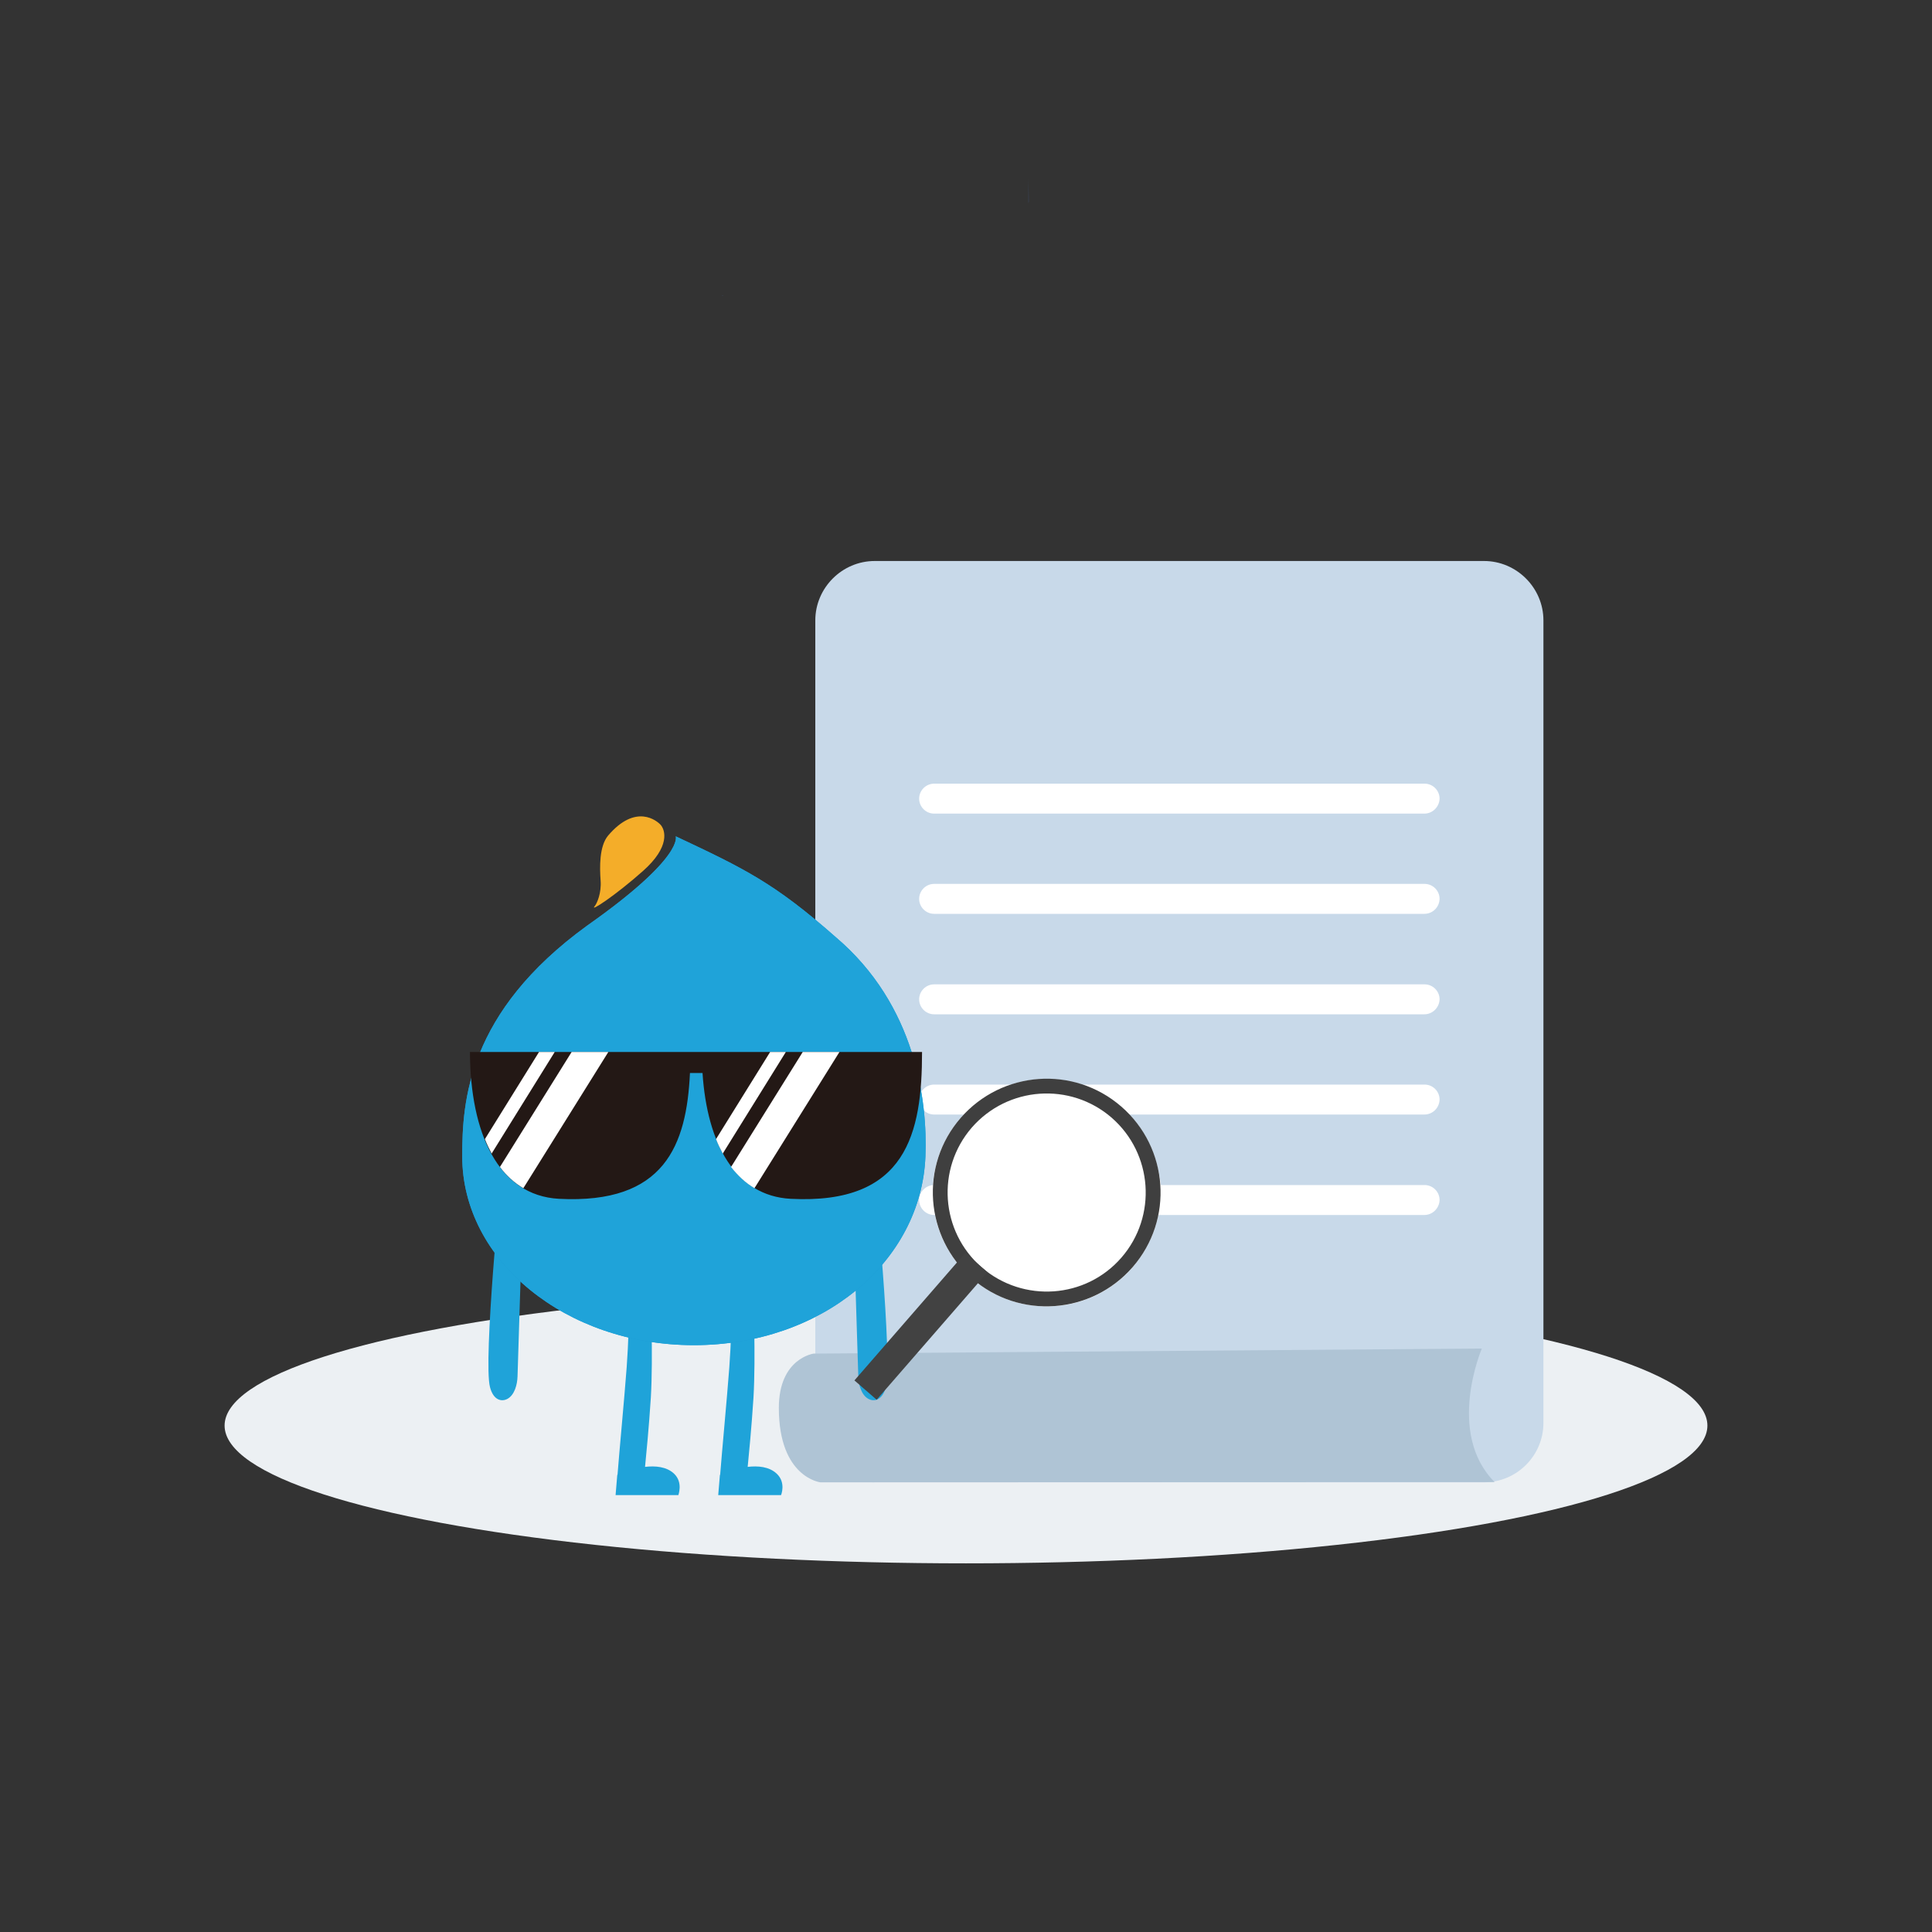 <?xml version="1.0" standalone="no"?><!DOCTYPE svg PUBLIC "-//W3C//DTD SVG 1.1//EN" "http://www.w3.org/Graphics/SVG/1.1/DTD/svg11.dtd"><svg t="1536288489063" class="icon" style="" viewBox="0 0 1024 1024" version="1.1" xmlns="http://www.w3.org/2000/svg" p-id="4831" xmlns:xlink="http://www.w3.org/1999/xlink" width="128" height="128"><rect x="0" y="0" width="1024" height="1024" fill="#333333" stroke="none"/><defs><style type="text/css"></style></defs><path d="M383.104 156.8c-0.512-0.512-0.128 0.256 0 0z m162.048-62.464v13.44c0.128-0.384 0-4.224 0-13.44z m0 0" fill="#5386EC" p-id="4832"></path><path d="M119.04 755.584c0 26.112 74.88 50.176 196.48 63.232 121.6 13.056 271.36 13.056 392.96 0s196.48-37.12 196.48-63.232-74.88-50.176-196.48-63.232c-121.6-13.056-271.36-13.056-392.96 0S119.04 729.472 119.04 755.584z m0 0" fill="#ECF0F3" p-id="4833"></path><path d="M786.56 785.664H463.616c-17.28 0-31.488-14.208-31.488-31.488V328.832c0-17.28 14.208-31.488 31.488-31.488h322.944c17.28 0 31.488 14.208 31.488 31.488v425.344c0 17.408-14.208 31.488-31.488 31.488z m0 0" fill="#C8D9E9" p-id="4834"></path><path d="M754.944 431.232h-259.84c-4.352 0-7.936-3.584-7.936-7.936 0-4.352 3.584-7.936 7.936-7.936h259.968c4.352 0 7.936 3.584 7.936 7.936-0.128 4.352-3.712 7.936-8.064 7.936z m0 53.12h-259.84c-4.352 0-7.936-3.584-7.936-7.936 0-4.352 3.584-7.936 7.936-7.936h259.968c4.352 0 7.936 3.584 7.936 7.936-0.128 4.48-3.712 7.936-8.064 7.936z m0 53.248h-259.84c-4.352 0-7.936-3.584-7.936-7.936 0-4.352 3.584-7.936 7.936-7.936h259.968c4.352 0 7.936 3.584 7.936 7.936-0.128 4.352-3.712 7.936-8.064 7.936z m0 53.12h-259.84c-4.352 0-7.936-3.584-7.936-7.936 0-4.352 3.584-7.936 7.936-7.936h259.968c4.352 0 7.936 3.584 7.936 7.936-0.128 4.48-3.712 7.936-8.064 7.936z m0 53.248h-259.84c-4.352 0-7.936-3.584-7.936-7.936 0-4.352 3.584-7.936 7.936-7.936h259.968c4.352 0 7.936 3.584 7.936 7.936-0.128 4.352-3.712 7.936-8.064 7.936z m0 0" fill="#FFFFFF" p-id="4835"></path><path d="M431.232 717.44l354.176-2.688s-19.2 44.672 6.784 70.784l-357.376 0.128s-22.016-2.56-22.016-39.424c0-26.368 18.432-28.8 18.432-28.8z m0 0" fill="#AFC4D5" p-id="4836"></path><path d="M357.248 781.056c-3.968-3.712-9.856-4.224-15.36-3.584 0.64-6.528 2.048-20.864 3.072-36.736 1.28-21.76-0.128-55.424-0.128-55.424h-11.904s1.152 12.032-0.768 39.296c-1.28 17.024-3.968 45.312-4.864 57.088h-0.128l-0.896 10.752h33.28c-0.128 0.128 2.688-6.656-2.304-11.392z m54.4 0c-3.968-3.712-9.856-4.224-15.36-3.584 0.64-6.528 2.048-20.864 3.072-36.736 1.28-21.76-0.128-55.424-0.128-55.424h-11.904s1.152 12.032-0.768 39.296c-1.28 17.024-3.968 45.312-4.864 57.088h-0.128l-0.896 10.752h33.28c0 0.128 2.816-6.656-2.304-11.392z m-145.92-158.08s-9.728 98.304-6.016 112.256c1.792 6.912 6.144 7.936 9.344 6.144 3.584-2.048 5.12-7.296 5.248-11.904l3.328-106.496h-11.904z m197.76 0s9.728 98.304 6.016 112.256c-1.792 6.912-6.144 7.936-9.344 6.144-3.584-2.048-5.12-7.296-5.248-11.904l-3.328-106.496h11.904z m0 0" fill="#1FA3D9" p-id="4837"></path><path d="M490.496 612.864c-2.176 55.936-54.912 100.096-122.752 100.096-67.84 0-122.752-44.8-122.752-100.096 0-29.056 2.816-76.288 66.176-122.24 51.84-36.48 46.976-47.36 46.976-47.36 36.736 17.28 52.352 24.832 84.736 53.376 42.624 36.096 48.768 87.04 47.616 116.224z m0 0" fill="#1B98D4" p-id="4838"></path><path d="M490.496 612.864c-2.176 55.936-54.912 100.096-122.752 100.096-67.84 0-122.752-44.8-122.752-100.096 0-29.056 2.816-76.288 66.176-122.24 51.84-36.48 46.976-47.36 46.976-47.36 36.736 17.28 52.352 24.832 84.736 53.376 42.624 36.096 48.768 87.04 47.616 116.224z m0 0" fill="#1FA3D9" p-id="4839"></path><path d="M350.208 437.248c2.304 2.688 5.248 11.392-9.472 24.448-14.72 13.056-28.288 21.888-25.6 18.688 1.28-1.536 3.712-7.04 3.2-13.696-0.512-6.912-0.768-18.176 3.968-23.808 14.72-17.28 25.984-7.808 27.904-5.632z m0 0" fill="#F4AD29" p-id="4840"></path><path d="M373.504 557.568h-124.416c0.128 43.008 14.976 76.032 47.104 77.824 56.192 2.944 67.712-28.544 69.504-66.688h6.656c2.432 37.504 17.408 65.152 46.72 66.688 61.568 3.2 69.632-34.816 69.632-77.824h-115.2z m0 0" fill="#231815" p-id="4841"></path><path d="M416.512 557.568h-8.32l-28.544 45.952-0.128 0.256c1.024 2.688 2.304 5.248 3.584 7.68l0.256-0.512 33.152-53.376z m28.416 0h-19.456l-37.504 60.16-0.512 0.768c3.584 4.608 7.68 8.448 12.416 11.264l0.896-1.408 44.16-70.784z m0 0M294.016 557.568h-8.32l-28.544 45.952-0.128 0.256c1.024 2.688 2.304 5.248 3.584 7.68l0.256-0.512 33.152-53.376z m28.416 0h-19.456l-37.504 60.16-0.512 0.768c3.456 4.608 7.68 8.448 12.416 11.264l0.896-1.408 44.16-70.784z m0 0M515.328 677.632c16.256 14.08 38.784 18.432 59.136 11.52 20.352-7.04 35.456-24.448 39.552-45.568 4.096-21.12-3.456-42.88-19.712-56.96s-38.784-18.432-59.264-11.52c-20.352 7.04-35.456 24.448-39.552 45.568-3.968 20.992 3.456 42.752 19.84 56.96z m0 0" fill="#FFFFFF" p-id="4842"></path><path d="M600.32 671.616c-21.888 25.088-59.904 27.904-85.12 6.016-25.216-21.888-27.904-59.904-6.016-85.12" fill="#FFFFFF" p-id="4843"></path><path d="M495.36 630.656c2.432-33.152 31.36-58.112 64.512-55.68 33.152 2.432 58.112 31.36 55.68 64.512" fill="#FFFFFF" p-id="4844"></path><path d="M594.304 586.496c-25.216-21.888-63.232-19.072-85.12 6.016s-19.072 63.232 6.016 85.12 63.232 19.072 85.12-6.016c21.888-25.216 19.2-63.232-6.016-85.12z m-73.984 85.248c-21.888-19.072-24.192-52.224-5.248-74.112 19.072-21.888 52.224-24.192 74.112-5.248 21.888 19.072 24.192 52.224 5.248 74.112-18.944 21.888-52.096 24.192-74.112 5.248z m0 0" fill="#3F3F3F" p-id="4845"></path><path d="M511.616 664.064l11.776 10.24-58.752 67.584-11.776-10.24 58.752-67.584z m0 0" fill="#424242" p-id="4846"></path><path d="M300.032 532.864H293.12v-93.312h6.912v93.312z m-21.888-7.808h-6.912v-64.896h6.912v64.896z m-21.888 25.984h-6.912v-103.68h6.912v103.68z m0 0" fill="" p-id="4847"></path></svg>